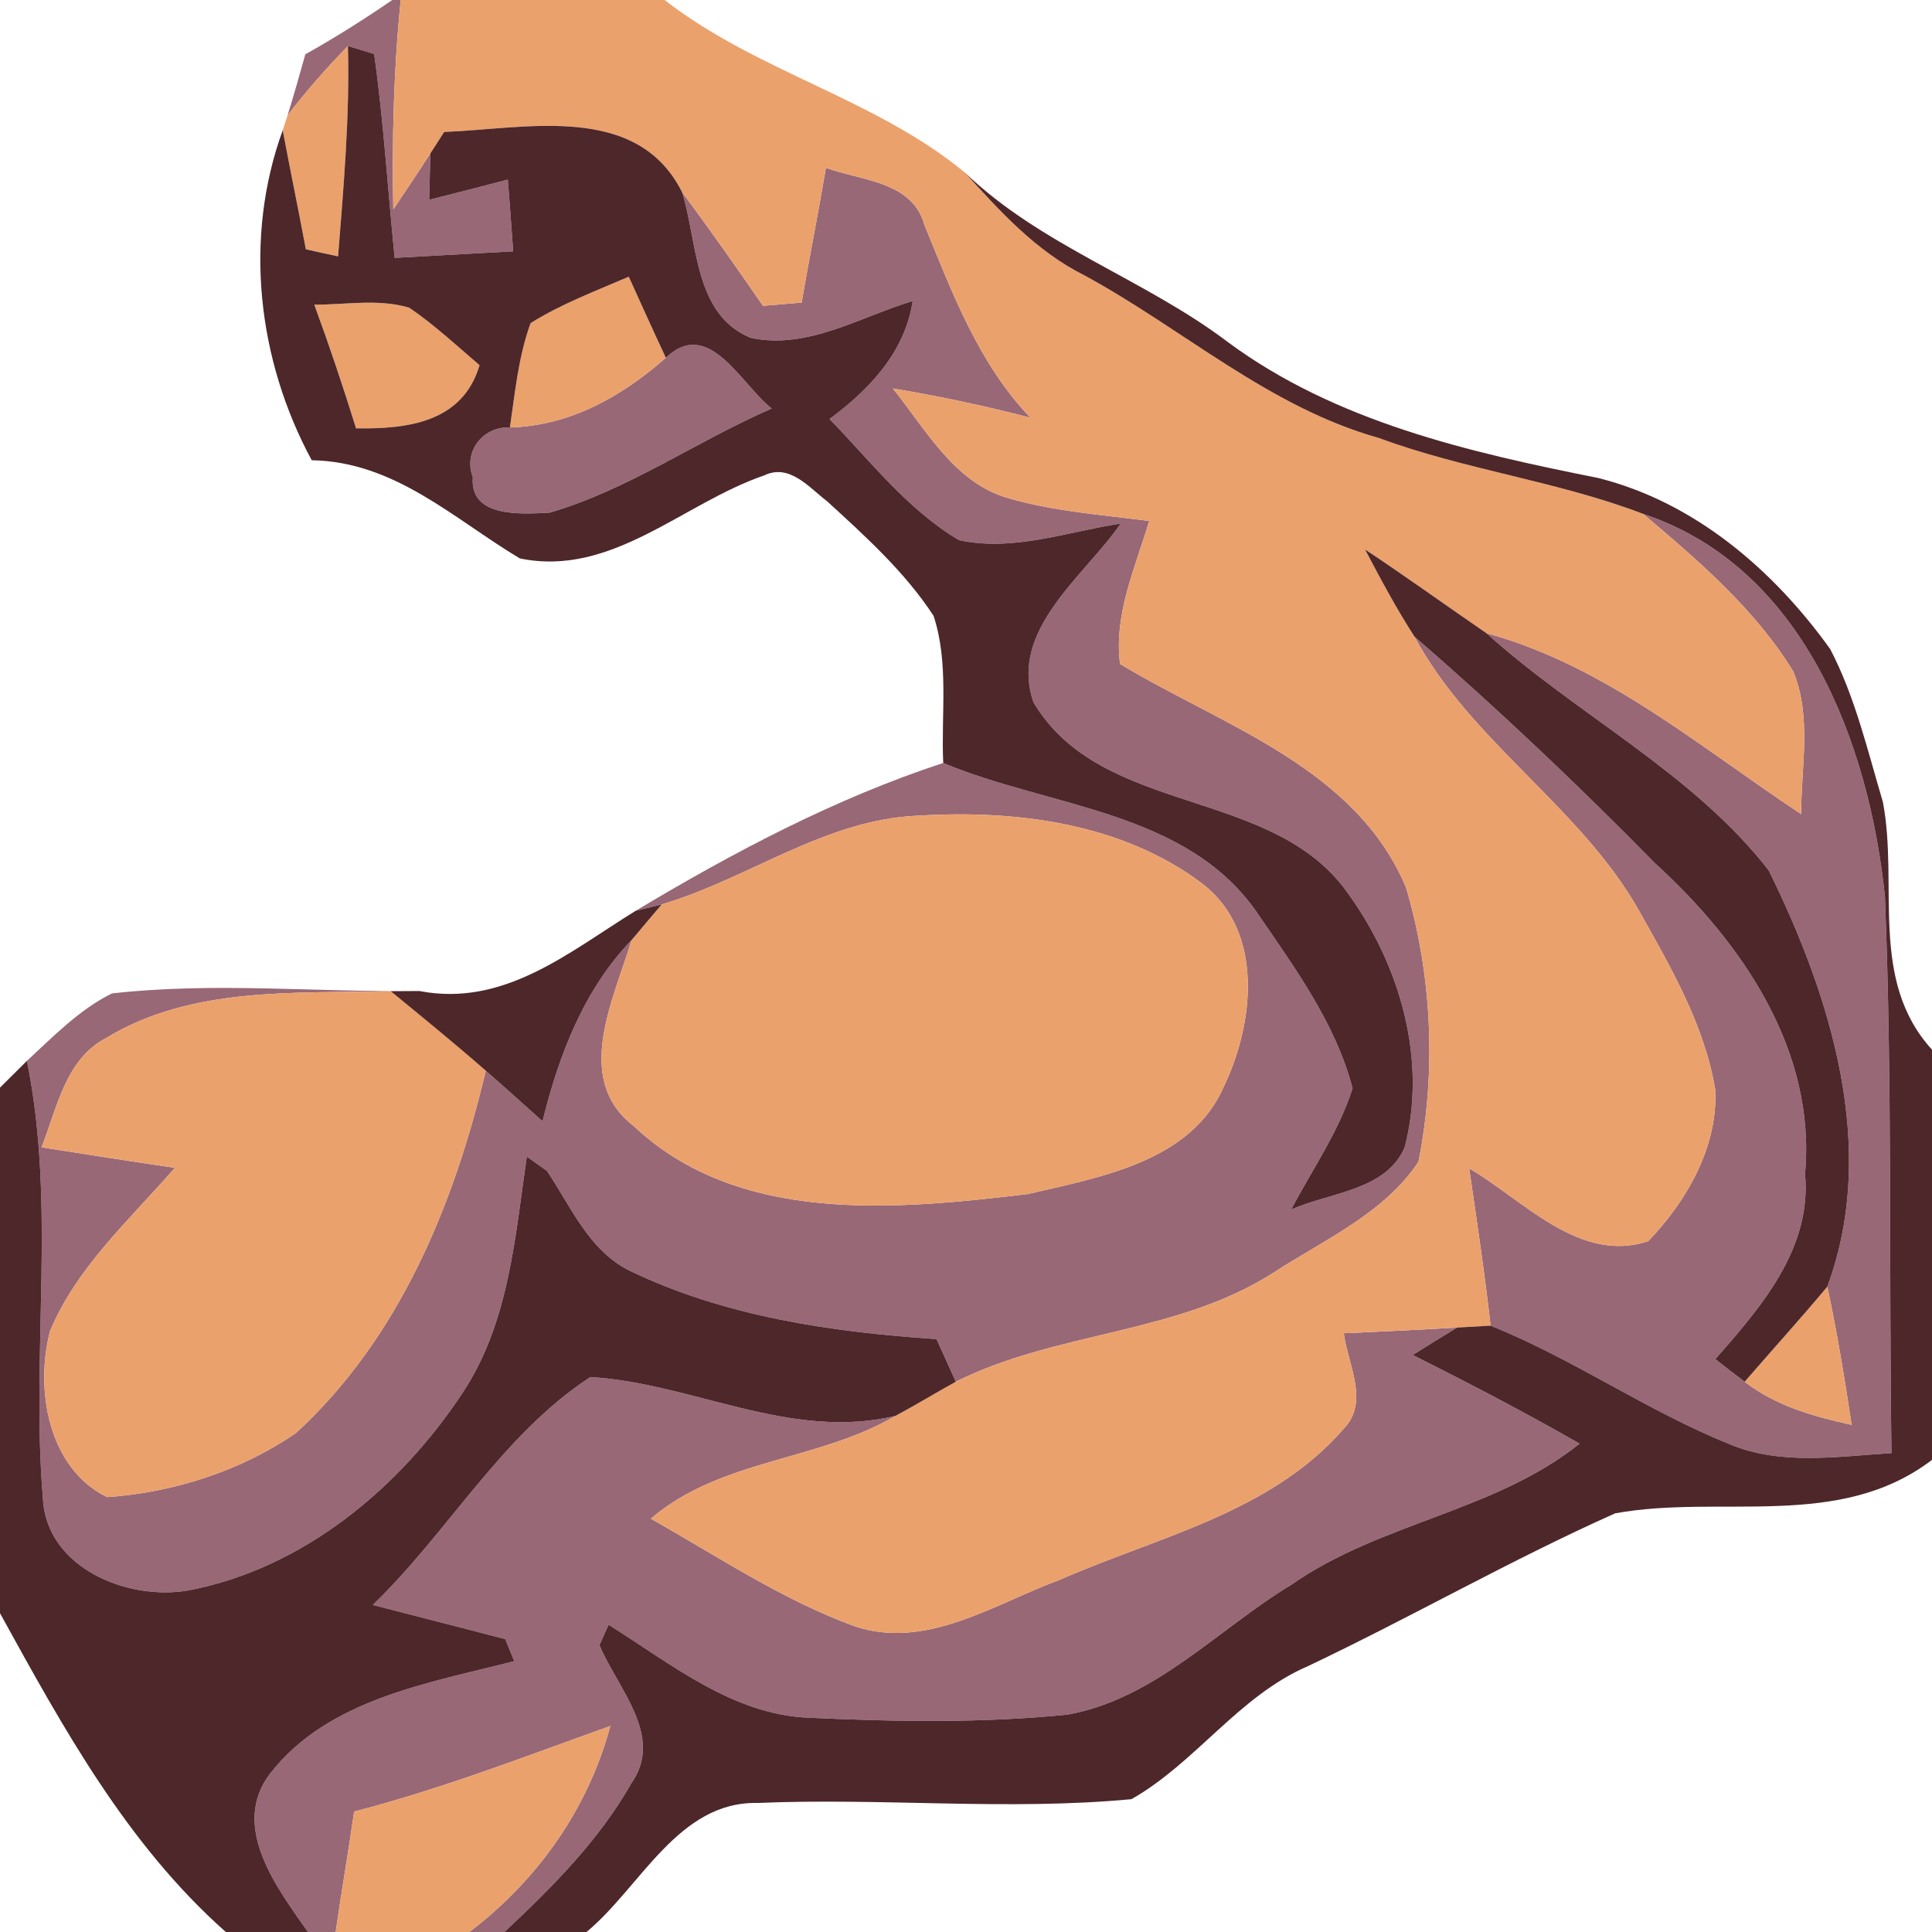 <svg xmlns="http://www.w3.org/2000/svg" width="112pt" height="112pt" viewBox="0 0 112 112"><g fill="#986877"><path d="m22.74 0h.49c-.41 4.03-.51 8.09-.43 12.14.72-1.08 1.45-2.16 2.15-3.25-.02.67-.05 2.02-.07 2.69 1.52-.38 3.04-.77 4.56-1.17.11 1.39.21 2.77.31 4.16-2.29.13-4.58.25-6.87.38-.4-3.94-.64-7.9-1.19-11.82-.38-.12-1.14-.35-1.52-.46-1.24 1.27-2.42 2.61-3.5 4.02.36-1.17.7-2.35 1.03-3.54 1.73-.97 3.41-2.03 5.04-3.15z"/><path d="m47.88 9.73c2.06.75 5.01.77 5.71 3.31 1.62 3.95 3.14 8.04 6.15 11.18-2.63-.69-5.29-1.25-7.98-1.7 1.89 2.34 3.51 5.39 6.59 6.33 2.68.79 5.5.99 8.27 1.35-.8 2.69-2.06 5.42-1.69 8.29 5.96 3.6 13.65 5.99 16.58 12.96 1.51 5.1 1.76 10.69.72 15.9-1.97 2.99-5.49 4.53-8.42 6.44-5.59 3.57-12.55 3.38-18.4 6.31-.28-.62-.84-1.85-1.12-2.47-6.09-.41-12.27-1.3-17.82-3.98-2.33-1.17-3.38-3.71-4.76-5.77-.29-.21-.88-.62-1.17-.83-.68 4.66-1.03 9.61-3.7 13.66-3.65 5.55-9.28 10.23-15.93 11.49-3.5.61-8.21-1.3-8.42-5.31-.71-8.45.78-17-.93-25.39 1.54-1.42 3.03-2.97 4.93-3.91 5.91-.67 11.88-.06 17.82-.14-.42 0-1.25.01-1.66.01-5.54.14-11.54-.29-16.47 2.7-2.39 1.23-2.87 4.08-3.77 6.35 2.58.41 5.15.81 7.73 1.19-2.6 2.99-5.69 5.75-7.24 9.47-.88 3.37-.11 7.95 3.31 9.62 3.86-.27 7.76-1.52 10.95-3.72 5.98-5.49 9.17-13.25 11-21 1.1.96 2.2 1.95 3.29 2.93.95-3.83 2.38-7.61 5.16-10.5-1 3.39-3.42 8.04.12 10.77 6.09 5.75 15.21 4.86 22.86 3.95 4.17-.98 9.47-1.86 11.37-6.26 1.74-3.64 2.33-8.94-1.23-11.71-4.69-3.55-10.87-4.32-16.59-3.96-5.36.25-9.77 3.66-14.78 5.14-.38.09-1.13.28-1.51.37 5.66-3.39 11.55-6.51 17.83-8.57 6.16 2.59 14.21 2.75 18.27 8.79 2.15 3.14 4.49 6.34 5.46 10.07-.8 2.52-2.34 4.7-3.56 7.03 2.21-1 5.5-1.09 6.58-3.61 1.32-5.08-.27-10.57-3.3-14.74-4.38-6.21-14.25-4.39-18.22-11.06-1.44-4.19 2.94-7.29 5.06-10.36-3.09.47-6.25 1.65-9.38.96-2.97-1.76-5.12-4.57-7.5-7.02 2.32-1.72 4.37-3.88 4.82-6.84-3.04.91-6.13 2.85-9.4 2.13-3.3-1.35-3.06-5.55-3.97-8.44 1.61 2.16 3.16 4.37 4.69 6.59.56-.05 1.68-.14 2.24-.19.45-2.61.97-5.2 1.41-7.81z"/><path d="m38.6 20.74c2.5-2.39 4.36 1.56 6.14 2.94-4.35 1.89-8.31 4.71-12.88 6.04-1.63.08-4.65.31-4.45-2.06-.57-1.49.6-2.96 2.15-2.88 3.49-.1 6.48-1.79 9.04-4.04z"/><path d="m95.25 29.79c9.29 3.08 13.09 13.26 14.02 22.16.43 10.76.23 21.53.38 32.29-3.12.19-6.41.73-9.39-.52-4.79-1.93-9.05-4.94-13.85-6.87-.34-3.05-.8-6.09-1.24-9.12 3.13 1.83 6.41 5.55 10.38 4.22 2.23-2.32 4.06-5.49 3.88-8.8-.62-3.73-2.57-7.07-4.4-10.33-3.41-6.05-9.72-9.77-13.03-15.91 4.83 4.18 9.47 8.58 13.95 13.14 5.04 4.6 9.34 10.84 8.69 18 .4 4.33-2.54 7.71-5.2 10.74.56.44 1.12.88 1.7 1.31 1.8 1.4 4.01 2.02 6.2 2.5-.4-2.68-.84-5.36-1.41-8.01 2.97-8.02.21-16.82-3.4-24.14-4.41-5.66-11.08-8.98-16.37-13.75 6.92 1.89 12.39 6.62 18.25 10.49.01-2.73.62-5.66-.45-8.26-2.21-3.61-5.5-6.43-8.71-9.14z"/><path d="m77.9 77.29c2.19-.1 4.38-.2 6.57-.33-.86.52-1.72 1.05-2.57 1.59 3.26 1.64 6.5 3.32 9.67 5.14-4.94 3.95-11.56 4.57-16.71 8.18-4.26 2.57-7.9 6.63-12.99 7.53-4.96.5-9.98.41-14.96.18-4.45-.17-8.02-3.14-11.63-5.39-.13.3-.4.88-.53 1.18 1.04 2.5 3.78 5.27 1.85 8.01-1.88 3.31-4.6 6.04-7.36 8.62h-2.03c3.95-3 6.88-7.14 8.17-11.94-4.92 1.76-9.79 3.65-14.85 4.96-.33 2.33-.74 4.65-1.07 6.98h-1.61c-1.8-2.57-4.54-6.13-2.18-9.2 3.37-4.31 9.16-5.22 14.14-6.5-.13-.32-.39-.96-.52-1.28-2.56-.66-5.12-1.32-7.68-1.98 4.38-4.22 7.46-9.84 12.61-13.21 5.9.34 11.59 3.71 17.69 2.25-4.47 2.63-10.13 2.49-14.18 5.96 3.87 2.18 7.61 4.7 11.8 6.23 4.16 1.41 8.13-1.3 11.91-2.69 5.66-2.49 12.23-3.88 16.45-8.75 1.52-1.55.24-3.75.01-5.54z"/></g><g fill="#eba16c"><path d="m23.23 0h15.3c5.32 4.15 12.2 5.71 17.39 9.99 2.04 2.25 4.13 4.56 6.9 5.95 5.73 3.1 10.72 7.66 17.11 9.45 5 1.85 10.35 2.5 15.32 4.4 3.21 2.71 6.5 5.53 8.71 9.14 1.07 2.6.46 5.53.45 8.26-5.86-3.87-11.33-8.6-18.25-10.49-2.35-1.61-4.66-3.28-7.03-4.85.9 1.71 1.82 3.43 2.87 5.06 3.31 6.14 9.62 9.86 13.03 15.91 1.83 3.26 3.78 6.6 4.4 10.33.18 3.31-1.65 6.48-3.88 8.8-3.97 1.33-7.25-2.39-10.38-4.22.44 3.03.9 6.07 1.24 9.12-.48.03-1.46.08-1.94.11-2.19.13-4.38.23-6.57.33.23 1.79 1.51 3.99-.01 5.54-4.22 4.87-10.79 6.26-16.45 8.75-3.78 1.39-7.75 4.1-11.91 2.69-4.19-1.53-7.93-4.05-11.8-6.23 4.05-3.47 9.71-3.33 14.18-5.96 1.18-.63 2.32-1.33 3.5-1.98 5.85-2.93 12.81-2.74 18.4-6.31 2.93-1.91 6.45-3.45 8.42-6.44 1.04-5.21.79-10.8-.72-15.9-2.93-6.97-10.62-9.36-16.58-12.96-.37-2.87.89-5.6 1.69-8.29-2.77-.36-5.59-.56-8.27-1.35-3.08-.94-4.7-3.99-6.59-6.33 2.69.45 5.35 1.01 7.98 1.7-3.01-3.14-4.53-7.23-6.15-11.18-.7-2.54-3.65-2.56-5.71-3.31-.44 2.61-.96 5.2-1.41 7.81-.56.05-1.68.14-2.24.19-1.53-2.22-3.08-4.43-4.69-6.59-2.62-5.22-9.05-3.67-13.79-3.49-.2.31-.6.93-.8 1.24-.7 1.09-1.43 2.17-2.15 3.25-.08-4.05.02-8.11.43-12.14z"/><path d="m16.67 6.69c1.08-1.41 2.26-2.75 3.5-4.02.11 4.07-.25 8.13-.57 12.19-.47-.1-1.41-.3-1.87-.41-.43-2.3-.91-4.6-1.34-6.9z"/><path d="m30.76 18.73c1.79-1.12 3.77-1.86 5.69-2.69.71 1.57 1.42 3.14 2.15 4.7-2.56 2.25-5.55 3.94-9.04 4.04.3-2.03.49-4.11 1.2-6.05z"/><path d="m18.22 17.66c1.83.01 3.73-.36 5.51.18 1.45.99 2.74 2.19 4.07 3.33-.98 3.32-4.18 3.71-7.16 3.66-.75-2.41-1.55-4.8-2.42-7.17z"/><path d="m38.36 52.43c5.01-1.48 9.42-4.89 14.78-5.14 5.72-.36 11.9.41 16.59 3.96 3.56 2.77 2.97 8.07 1.23 11.71-1.9 4.4-7.2 5.28-11.37 6.26-7.65.91-16.77 1.8-22.86-3.95-3.54-2.73-1.12-7.38-.12-10.77.44-.52 1.31-1.56 1.75-2.07z"/><path d="m6.18 60.16c4.93-2.99 10.93-2.56 16.47-2.7 1.85 1.52 3.71 3.03 5.51 4.61-1.83 7.75-5.02 15.51-11 21-3.19 2.2-7.09 3.45-10.95 3.72-3.42-1.67-4.19-6.25-3.31-9.62 1.55-3.72 4.64-6.48 7.24-9.47-2.58-.38-5.15-.78-7.73-1.19.9-2.27 1.38-5.12 3.77-6.35z"/><path d="m105.93 74.59c.57 2.65 1.01 5.33 1.41 8.01-2.19-.48-4.4-1.1-6.2-2.5 1.59-1.84 3.23-3.64 4.79-5.51z"/><path d="m20.53 105.02c5.06-1.31 9.93-3.2 14.85-4.96-1.29 4.8-4.22 8.94-8.17 11.94h-7.75c.33-2.33.74-4.65 1.07-6.98z"/></g><path fill="#4d272a" d="m20.17 2.67c.38.11 1.14.34 1.52.46.55 3.92.79 7.88 1.19 11.82 2.29-.13 4.58-.25 6.87-.38-.1-1.39-.2-2.77-.31-4.16-1.52.4-3.04.79-4.56 1.17.02-.67.05-2.02.07-2.69.2-.31.6-.93.8-1.24 4.74-.18 11.17-1.73 13.79 3.49.91 2.89.67 7.09 3.97 8.44 3.27.72 6.36-1.22 9.4-2.13-.45 2.96-2.5 5.12-4.82 6.84 2.38 2.45 4.53 5.26 7.5 7.02 3.13.69 6.29-.49 9.38-.96-2.12 3.07-6.5 6.17-5.06 10.36 3.97 6.67 13.84 4.85 18.22 11.06 3.03 4.17 4.62 9.66 3.3 14.74-1.08 2.52-4.37 2.61-6.58 3.61 1.22-2.33 2.76-4.51 3.56-7.03-.97-3.73-3.31-6.93-5.46-10.07-4.06-6.04-12.11-6.2-18.27-8.79-.13-2.83.34-5.8-.56-8.53-1.66-2.54-3.94-4.6-6.17-6.64-1.05-.8-2.18-2.21-3.65-1.5-4.71 1.61-8.84 5.92-14.17 4.81-3.85-2.31-7.25-5.61-12.06-5.69-3.14-5.81-3.96-12.87-1.68-19.13.43 2.3.91 4.6 1.34 6.9.46.11 1.4.31 1.87.41.32-4.06.68-8.12.57-12.19m10.59 16.06c-.71 1.94-.9 4.02-1.2 6.05-1.55-.08-2.72 1.39-2.15 2.88-.2 2.37 2.82 2.14 4.45 2.06 4.57-1.33 8.53-4.15 12.88-6.04-1.78-1.38-3.64-5.33-6.14-2.94-.73-1.56-1.44-3.13-2.15-4.7-1.92.83-3.9 1.57-5.69 2.69m-12.54-1.07c.87 2.37 1.67 4.76 2.42 7.17 2.98.05 6.18-.34 7.16-3.66-1.33-1.14-2.62-2.34-4.07-3.33-1.78-.54-3.68-.17-5.51-.18z"/><path fill="#4d272a" d="m55.92 9.99c4.42 4.26 10.41 6.17 15.26 9.84 6.24 4.62 14 6.39 21.47 7.88 5.59 1.4 10.16 5.33 13.45 9.92 1.45 2.78 2.16 5.87 3.05 8.85.93 4.85-.83 10.33 2.85 14.37v23.78c-5.39 4.11-12.25 1.98-18.37 3.1-6.05 2.7-11.81 6.01-17.79 8.85-4.03 1.73-6.51 5.6-10.25 7.72-7.19.68-14.45-.09-21.67.22-4.61-.1-6.78 4.88-9.92 7.48h-4.76c2.76-2.58 5.48-5.31 7.36-8.62 1.93-2.74-.81-5.51-1.85-8.01.13-.3.4-.88.53-1.18 3.61 2.25 7.18 5.22 11.63 5.39 4.98.23 10 .32 14.96-.18 5.09-.9 8.73-4.96 12.99-7.53 5.15-3.61 11.77-4.23 16.71-8.18-3.17-1.82-6.41-3.5-9.67-5.14.85-.54 1.71-1.07 2.57-1.59.48-.03 1.46-.08 1.94-.11 4.8 1.93 9.06 4.94 13.85 6.87 2.98 1.25 6.27.71 9.39.52-.15-10.76.05-21.53-.38-32.29-.93-8.9-4.73-19.08-14.02-22.16-4.97-1.9-10.32-2.55-15.32-4.4-6.39-1.79-11.38-6.35-17.11-9.45-2.77-1.39-4.86-3.7-6.9-5.95z"/><path fill="#4d272a" d="m79.13 31.85c2.37 1.57 4.68 3.24 7.03 4.85 5.29 4.77 11.96 8.09 16.37 13.75 3.61 7.32 6.37 16.12 3.4 24.14-1.56 1.87-3.2 3.67-4.79 5.51-.58-.43-1.14-.87-1.7-1.31 2.66-3.03 5.6-6.41 5.2-10.74.65-7.16-3.65-13.4-8.69-18-4.48-4.56-9.12-8.96-13.95-13.14-1.05-1.63-1.97-3.35-2.87-5.06z"/><path fill="#4d272a" d="m24.31 57.45c4.92.95 8.67-2.26 12.54-4.65.38-.09 1.13-.28 1.51-.37-.44.51-1.31 1.55-1.75 2.07-2.78 2.89-4.21 6.67-5.16 10.5-1.09-.98-2.19-1.97-3.29-2.93-1.8-1.58-3.66-3.09-5.51-4.61.41 0 1.24-.01 1.66-.01z"/><path fill="#4d272a" d="m0 63.05c.39-.39 1.17-1.16 1.56-1.55 1.71 8.39.22 16.94.93 25.39.21 4.01 4.92 5.92 8.42 5.31 6.65-1.26 12.28-5.94 15.93-11.49 2.67-4.05 3.02-9 3.7-13.66.29.21.88.62 1.17.83 1.38 2.06 2.43 4.6 4.76 5.77 5.55 2.68 11.73 3.57 17.82 3.98.28.62.84 1.85 1.12 2.47-1.18.65-2.32 1.35-3.5 1.98-6.1 1.46-11.79-1.91-17.69-2.25-5.15 3.37-8.23 8.99-12.61 13.21l7.68 1.98.52 1.28c-4.98 1.28-10.77 2.19-14.14 6.5-2.36 3.07.38 6.63 2.18 9.2h-4.76c-5.75-5.1-9.43-11.84-13.09-18.48z"/></svg>